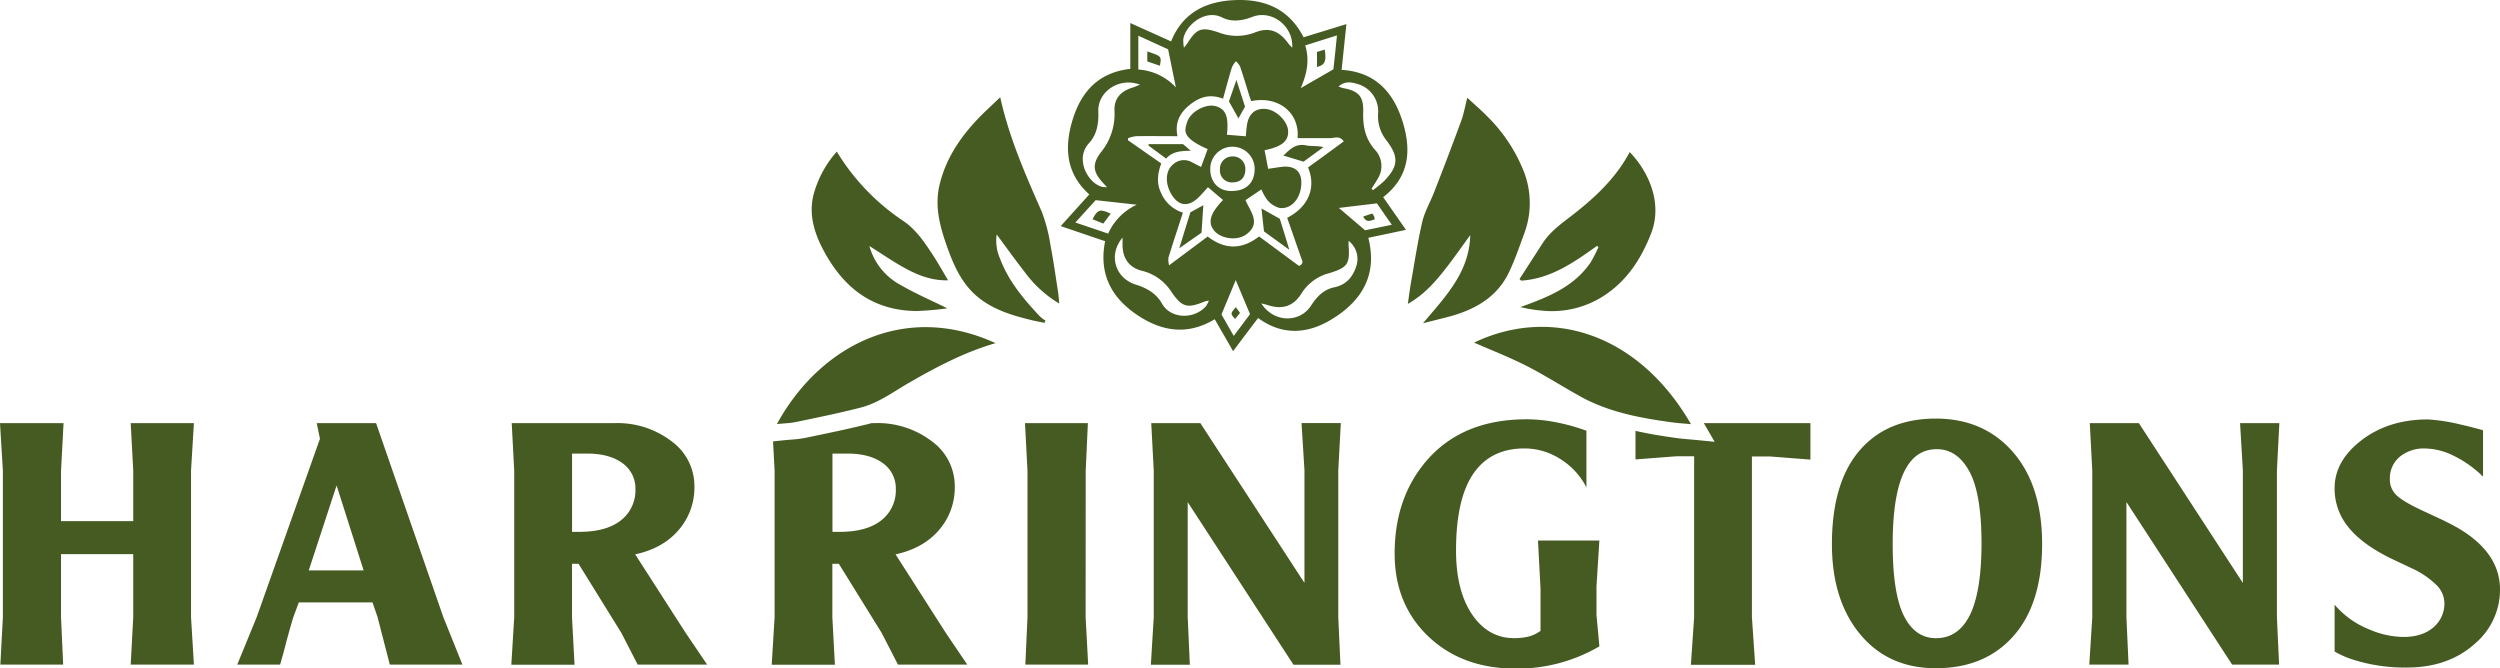 <svg height="187.16" viewBox="0 0 700 187.16" width="700" xmlns="http://www.w3.org/2000/svg"><path d="m393.67 64.36-6.38-9.15c7.39-5.73 7.88-13.12 5.51-20.92-2.52-8.28-7.55-14.13-17.15-14.73.44-4.22.88-8.4 1.35-12.81l-12 3.69c-4.09-8-10.89-10.7-19-10.42s-14.77 3.34-18.1 11.57l-11.42-5.14v12.84c-9.07 1-13.9 6.61-16.25 14.58-2.23 7.57-1.72 14.77 4.77 20.57l-8 8.87 12.43 4.23c-1.78 8.91 1.59 15.52 8.57 20.37s14.34 6.16 22.12 1.48c1.73 3 3.38 5.86 5.15 8.94 2.44-3.26 4.67-6.24 7-9.28 6.75 4.94 13.74 4.47 20.4.48 8.56-5.13 13.12-12.46 10.46-22.94zm-13.67-40.87a7.93 7.93 0 0 1 5.87 8.29 10.85 10.85 0 0 0 2.28 7.46c3.56 4.63 3.46 7.26-.62 11.47a32 32 0 0 1 -3.11 2.53l-.39-.41c.61-1 1.28-1.93 1.83-2.94a6.64 6.64 0 0 0 -.91-8c-2.74-3.14-3.37-6.65-3.25-10.59.13-4.3-1.28-5.83-5.61-6.63-.35-.07-.69-.23-1.31-.43 1.75-1.6 3.53-1.24 5.22-.75zm-14.54-10.77 8.89-2.81c-.35 3.48-.68 6.64-1 9.5l-9.16 5.28c1.59-3.63 2.63-7.56 1.27-11.97zm-34.14-1.72c.58-3.9 6.09-8.53 10.88-6.11 2.76 1.38 5.65.92 8.49-.17 5.4-2.08 11.5 2.57 11.13 8.63a13.3 13.3 0 0 1 -1.07-1.15c-2.54-3.54-5.36-4.7-9.37-3.11a14 14 0 0 1 -10.14 0c-4.89-1.64-6.11-1.15-8.8 3.07-.2.3-.44.57-.94 1.22a12.65 12.65 0 0 1 -.18-2.38zm-12.59-1 8.34 3.81 2.18 10.66a15.74 15.74 0 0 0 -10.52-5zm-15.45 35.67a6.45 6.45 0 0 1 1.54-5.47c2.38-2.54 2.82-5.65 2.71-9-.2-5.59 5.91-9.68 11.68-7.49-.88.34-1.45.61-2 .79-3.39 1-5.33 3.09-5.15 6.59a16.89 16.89 0 0 1 -3.82 11.57c-2.53 3.35-2.2 5.52.65 8.59l1.06 1.15c-3.25.36-6.31-3.58-6.67-6.73zm-2.18 16.63c2.2-2.41 4.14-4.55 5.69-6.26l11.5 1.28a16.14 16.14 0 0 0 -8 8.09zm36.55 23.48c-3.32 3.69-9.85 3.56-12.29-.76-1.64-2.92-4.28-4.37-7.32-5.32-5.79-1.81-7.82-8.29-3.73-13.16v2.2c.06 3.63 1.88 6.22 5.43 7.08a13.62 13.62 0 0 1 8.26 5.91c3 4.33 4.41 4.71 9.37 2.67a8.28 8.28 0 0 1 1.13-.22 9.41 9.41 0 0 1 -.85 1.6zm7.8 8.28c-1.32-2.31-2.51-4.41-3.44-6l4-9.64 4 9.55zm-7.3-27.83-10.81 8.07a6.38 6.38 0 0 1 -.17-2.19c1.28-4.15 2.65-8.28 4.05-12.57a9.8 9.8 0 0 1 -6.07-5.41c-1.35-2.74-1.09-5.37 0-8.36l-9.32-6.51v-.55a9.73 9.73 0 0 1 2.24-.58c3.8-.06 7.61 0 11.63 0-.79-3.74.64-6.54 3.39-8.74s5.59-3.2 9.36-1.75c.84-3 1.61-5.93 2.49-8.79a7 7 0 0 1 1.12-1.7 5.61 5.61 0 0 1 1.16 1.46c.9 2.63 1.69 5.3 2.53 8 .18.58.39 1.15.58 1.7 7.58-1.55 13.6 3.19 13 10.37h9.07c1.22 0 2.65-.8 3.85.91l-5 3.67-5 3.62c2.33 5.6.2 11-5.84 14.11 1.26 3.61 2.54 7.29 3.84 11 .3.87 1 1.76-.52 2.48l-11.18-8.26c-4.83 3.68-9.48 3.79-14.4.02zm41.54 8.52c-1 2.9-2.8 5-6.05 5.69-3 .6-4.94 2.65-6.54 5.12-3.21 5-10.57 4.76-13.92-.6.7.18 1.22.28 1.71.44 4.09 1.37 7.29.41 9.53-3.25a13 13 0 0 1 7.77-5.67c5.14-1.58 5.81-2.54 5.41-7.86 0-.31 0-.62 0-1.19a6.44 6.44 0 0 1 2.09 7.32zm-4.8-16.53 10.65-1.28 4.16 6-7.48 1.54zm-100.89 25.12c4.3 3.44 9.48 5 14.73 6.27 1.22.31 2.47.52 3.7.78l.34-.58a11.32 11.32 0 0 1 -1.64-1.26c-4.48-4.77-8.69-9.75-11.06-16a12.5 12.5 0 0 1 -1-6.9c2.66 3.58 5.1 7 7.72 10.35a33.09 33.09 0 0 0 9.8 9c-.14-1.42-.19-2.29-.32-3.16-.69-4.44-1.3-8.9-2.16-13.31a44.13 44.13 0 0 0 -2.44-9.31c-4.52-10.29-9.08-20.55-11.61-32-2.36 2.3-4.72 4.37-6.84 6.68-4.84 5.22-8.6 11.1-10.22 18.16-1.35 6.14.32 11.8 2.33 17.45 1.9 5.24 4.2 10.26 8.67 13.83zm130.08-7.24c2.66-3.32 5.07-6.83 7.59-10.26-.25 10.45-7 17.26-13.24 24.68 2.62-.68 5.25-1.32 7.85-2 7-2 12.91-5.41 16.18-12.17 1.72-3.56 3-7.36 4.37-11.08a24.36 24.36 0 0 0 -.68-18.5 44.84 44.84 0 0 0 -9.84-14.31c-1.69-1.71-3.52-3.29-5.47-5.09-.64 2.49-1 4.55-1.7 6.48-2.46 6.69-5 13.35-7.6 20-1.07 2.76-2.63 5.4-3.3 8.25-1.29 5.53-2.13 11.17-3.12 16.77-.34 1.89-.57 3.8-.93 6.22 4.35-2.47 7.21-5.67 9.89-8.99zm-147.91 11a82.41 82.41 0 0 0 9.08-.77c-4.6-2.27-8.94-4.14-13-6.49a17.77 17.77 0 0 1 -8.82-10.95c3.49 2.18 6.75 4.47 10.24 6.34s7.24 3.37 11.81 3.26c-1.65-2.75-3-5.17-4.53-7.48-2.24-3.39-4.54-6.78-8-9.12a62.1 62.1 0 0 1 -18.65-19.44 29.9 29.9 0 0 0 -6.55 12.21c-1.2 5 0 9.68 2.18 14.16 5.41 10.89 13.51 17.97 26.24 18.26zm169.76-8.52c8.27-.53 14.76-5.1 21.23-9.73l.41.31a37.52 37.52 0 0 1 -2.18 4.29c-4.72 6.95-12.1 9.79-19.65 12.53a37.68 37.68 0 0 0 6.11 1 26.71 26.71 0 0 0 17.15-4.11c6.58-4.25 10.55-10.43 13.32-17.54 3.25-8.34-.59-17.16-6-22.75-3.71 7-9.27 12.31-15.32 17.08-3.29 2.6-6.77 4.89-9.09 8.48l-6.45 10zm-13.19 17.35c4.77 2.09 9.88 4.07 14.73 6.54 5.41 2.76 10.52 6.1 15.89 9 7.6 4 15.95 5.56 24.37 6.73 1.82.26 3.67.37 5.75.57-14.6-25.29-39.11-33.16-60.74-22.84zm-195.2 22.81c1.88-.2 3.67-.23 5.39-.59 6-1.25 12-2.47 17.95-4 5.11-1.28 9.31-4.49 13.81-7.07 7.62-4.37 15.37-8.48 24.07-11-25.97-11.87-49.6 1.28-61.22 22.66zm140.77-60.5c3.08.36 5.58-2.31 6-6 .48-4-1.52-6-5.52-5.51-1.17.16-2.34.34-3.71.54-.34-1.83-.66-3.52-1-5.21 4.86-1 6.72-2.54 6.6-5.37s-3.52-6.09-6.51-6.2a5 5 0 0 0 -3 .73c-2.16 1.64-2.08 4.28-2.35 6.94l-5.28-.43c.56-5.06-.33-7.21-3.14-8s-7.13 1.58-8 4.46c-.74 2.4-1.61 4.32 5.74 7.56-.59 1.61-1.19 3.23-1.84 5l-2.52-1.3a4.5 4.5 0 0 0 -5.44.69c-2 1.74-2.16 5.17-.38 8.21 1.92 3.25 4.56 3.7 7.36 1.18 1-.92 1.89-2 2.91-3.11l4.22 3.58c-3.63 3.77-4.34 6.29-2.49 8.57s6.49 3 9.08 1c4.1-3.09 1.09-6.28-.31-9.53l4.46-3a13.1 13.1 0 0 0 1.77 3.1 6.83 6.83 0 0 0 3.35 2.1zm-12.78-4.79c-4.17.36-6.51-2.29-6.65-5.76a6.22 6.22 0 0 1 12.41-.86c.2 3.91-1.97 6.41-5.76 6.62zm7.69 4.93c.19 1.77.42 3.85.7 6.41l7.08 5.14c-1-3.42-1.92-6.28-2.65-8.67zm-23 11.12 6.21-4.35c.2-3 .36-5.46.51-7.7l-3.63 2c-1.05 3.36-2.03 6.55-3.1 10.05zm34.78-24.23 5.57-4.08c-1.76-.43-3.38-.18-4.88-.49-3-.62-4.62 1.26-6.34 2.85zm-31.57-3.07-2.18-1.84h-9.67v.39l4.93 3.66c1.91-2.14 4.43-2.13 6.92-2.21zm15.18-12.33c-.39-1.23-.75-2.36-1.12-3.49s-.77-2.36-1.29-4l-2.09 6c.9 1.63 1.74 3.13 2.65 4.77zm-15.15 12.51c0-.06 0-.12.05-.18h-.08zm35.3-27.84v4.22c2.25-.62 2.65-1.55 2.18-4.88zm-47.51-.14v2.81l3.54 1.2c.38-2.6.64-2.61-3.54-4.01zm-15.32 47 3 1.2 2.07-2.77c-3-1.38-3.66-1.18-5.07 1.53zm78.25-1.61-2.49.85c.91 1.8 2 1.18 3.23.77a4.06 4.06 0 0 0 -.16-.83 6.84 6.84 0 0 0 -.58-.83zm-38.35 29.52 1.38-1.69-1.16-1.62c-1.56 1.82-1.56 1.82-.22 3.31zm-.76-45.51a3.46 3.46 0 0 0 -3.48 3.68 3.31 3.31 0 0 0 3.54 3.59c2.27 0 3.6-1.39 3.57-3.75a3.47 3.47 0 0 0 -3.63-3.52zm-167.21 111.42q8.49-1.84 12.94-7.78a18.14 18.14 0 0 0 3.64-11.18 15.53 15.53 0 0 0 -6.44-12.73 25 25 0 0 0 -15.88-5.06h-28.84l.7 13.33v41l-.81 13.33h17.7l-.71-13.33v-14.93h1.84l12 19.37 4.55 8.85h19.45l-6-8.86zm-15.68-6.3h-2v-21.92h4.15q6.36 0 10 2.71a8.66 8.66 0 0 1 3.59 7.27 10.64 10.64 0 0 1 -3.24 8q-4.11 3.94-12.5 3.94zm-107.88-30.45h-17.7l.71 13.33v14.11h-20.22v-14.11l.71-13.33h-17.8l.81 13.33v41l-.71 13.29h17.59l-.6-13.33v-17.61h20.22v17.61l-.71 13.33h17.7l-.81-13.33v-41zm51 0h-16.62l.91 4.38-17.7 49.91-5.46 13.33h12q1.22-4.18 1.72-6.33 1.72-6.22 2-7l1.52-4.09h20.63l1.41 4.09 3.44 13.33h20.33l-5.36-13.33zm-18.85 41.25 7.8-23.8 7.57 23.8zm164.31-4.5q8.49-1.84 12.94-7.78a18.14 18.14 0 0 0 3.64-11.18 15.53 15.53 0 0 0 -6.47-12.73 25 25 0 0 0 -15.87-5.06h-.93l-.58.16c-5.55 1.39-11.23 2.57-16.72 3.71l-1.33.27a30.3 30.3 0 0 1 -3.93.48l-1.71.15-3.35.35.44 8.21v41l-.81 13.33h17.69l-.71-13.33v-14.93h1.82l12 19.37 4.55 8.85h19.41l-6-8.86zm-15.67-6.3h-2v-21.92h4.15q6.38 0 10 2.71a8.66 8.66 0 0 1 3.59 7.27 10.64 10.64 0 0 1 -3.24 8q-4.1 3.94-12.5 3.94zm403.13-30.45h-11l.78 13.23v31.52l-29.12-44.75h-13.74l.7 13.33v41l-.84 13.29h11l-.6-13.33v-32.2l29.6 45.53h13.15l-.61-13.33v-41zm-96.16-1.27q-13.75 0-21.43 9t-7.69 26.17q0 15.66 7.89 25.2t21.23 9.53q13.76 0 21.74-9.05t8-25.68q0-16.83-8.59-26.27-8.11-8.89-21.15-8.9zm9.94 54.1q-3.24 7.39-9.91 7.39-5.87 0-9-6.27t-3.13-20.09q0-14.9 3.84-21.41 3-5.14 8.5-5.15 5.76 0 9.15 6.27t3.38 20.29q-.03 12.36-2.83 18.97zm-248-39.4.61-13.43h-17.61l.7 13.43v40.86l-.6 13.33h17.59l-.71-13.33zm380.59 14-6.23-2.9q-5.46-2.53-7.33-4.33a6 6 0 0 1 -1.87-4.53 7.86 7.86 0 0 1 2.68-6.17 10.64 10.64 0 0 1 7.33-2.39 18.53 18.53 0 0 1 7.79 2 31.36 31.36 0 0 1 8.29 5.88v-13q-3.94-1.08-6.17-1.56a50.35 50.35 0 0 0 -9.3-1.46q-10.92 0-18.51 5.79t-7.58 13.47a16.94 16.94 0 0 0 3.54 10.51q4 5.25 12.84 9.44l5.36 2.53a24.27 24.27 0 0 1 6.67 4.52 7.26 7.26 0 0 1 2.33 5.11 8.66 8.66 0 0 1 -3.09 6.86c-2.05 1.78-4.87 2.68-8.44 2.68a25.07 25.07 0 0 1 -9.6-2.15 24.49 24.49 0 0 1 -9.61-6.9v13.13a26.92 26.92 0 0 0 5.06 2.24 48.19 48.19 0 0 0 15.16 2.24q11.83 0 19.32-6.91a19.76 19.76 0 0 0 6.77-14.93q0-11.87-15.47-19.16zm-206.94-26.44 2.45 4.24-4.87-.48-1.92-.17c-1.35-.12-2.63-.23-3.93-.41-3.62-.5-7.5-1.1-11.44-2v8l11.42-.88h5v45.05l-.91 13.33h18l-.91-13.33v-45h5.05l11.33.88v-10.22h-29.86c.2.33.4.66.59.99zm-102.22-1h-11l.82 13.23v31.52l-29.15-44.74h-13.75l.7 13.33v41l-.81 13.33h10.92l-.6-13.33v-32.2l29.62 45.53h13.15l-.61-13.33v-41zm72.4 32.88h-17.19l.71 13.53v11.77a10 10 0 0 1 -3.41 1.61 16.88 16.88 0 0 1 -4 .43q-7 0-11.47-6.22-4.77-6.72-4.78-18.29 0-15.77 5.77-22.77 4.76-5.84 13.45-5.84a18.66 18.66 0 0 1 9.91 2.92 20.14 20.14 0 0 1 7.38 8v-15.87a54.47 54.47 0 0 0 -8.55-2.38 43.24 43.24 0 0 0 -8.14-.83q-18.4 0-28.41 12-8.6 10.28-8.6 25.6 0 14.22 9.45 23.21t24.42 9a45.55 45.55 0 0 0 23.46-6.23l-.81-8.75v-8.13z" fill="#465b22"/></svg>
